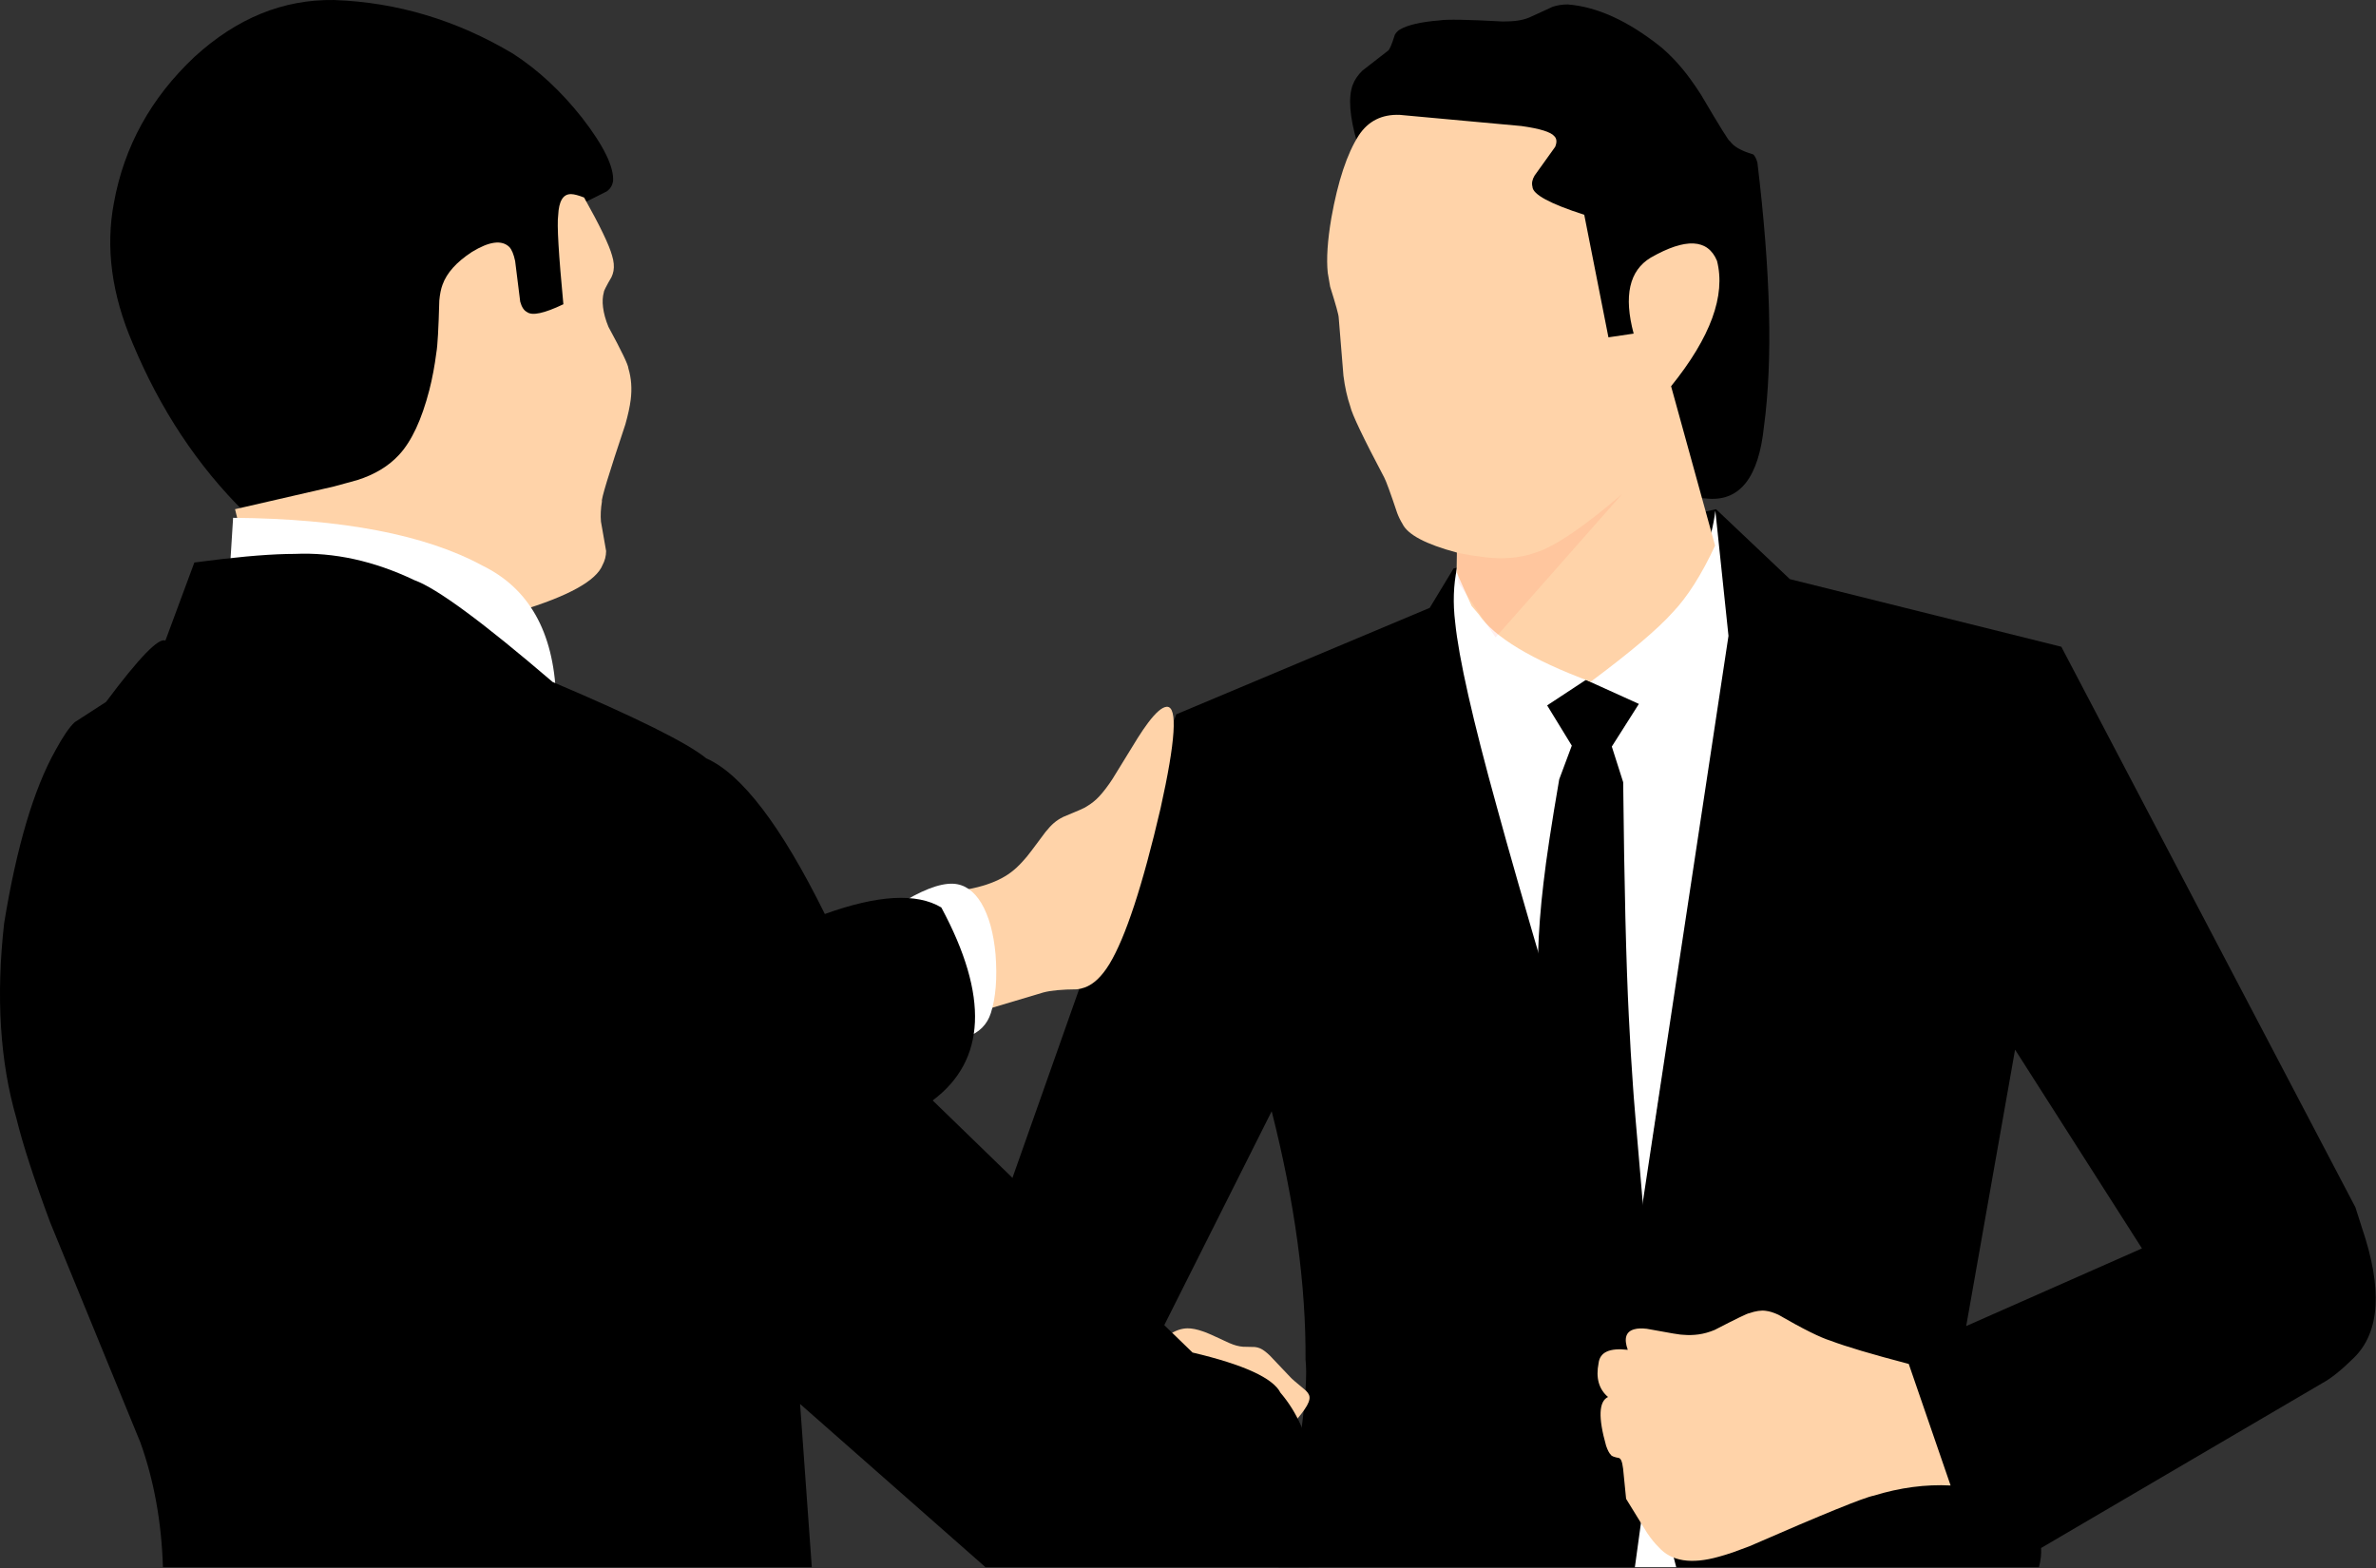 <svg width="559" height="369" viewBox="0 0 559 369" fill="none" xmlns="http://www.w3.org/2000/svg">
<rect x="0" y="0" width="559" height="369" fill="#333333" stroke="none"/>
<path d="M368.802 1.048C367.627 1.04 366.466 1.218 365.319 1.582L359.754 4.137C358.861 4.487 357.978 4.722 357.105 4.84C356.203 4.984 355.028 5.057 353.581 5.059C345.358 4.605 340.368 4.521 338.61 4.808C334.243 5.157 331.142 5.88 329.307 6.976C328.848 7.26 328.467 7.659 328.164 8.174C327.431 10.533 326.879 11.797 326.509 11.965L320.513 16.632C319.45 17.673 318.694 18.794 318.245 19.994C317.173 22.923 317.521 27.448 319.292 33.567L319.809 35.246L396.599 116.904L402.024 117.344C409.44 117.842 413.764 112.207 414.997 100.439C417.102 84.878 416.589 64.136 413.459 38.212C413.142 37.185 412.802 36.554 412.439 36.318C409.639 35.498 407.813 34.444 406.961 33.156C406.929 33.512 404.682 29.901 400.218 22.323C399.372 20.988 398.481 19.683 397.544 18.409C395.385 15.471 393.051 12.963 390.541 10.885C382.929 4.864 375.705 1.585 368.868 1.048L368.802 1.048Z" fill="black"/>
<path d="M504.44 294.433L504.072 294.888C439.91 365.556 440.032 365.404 504.44 294.433Z" fill="#49494D"/>
<path d="M403.726 119.809L341.983 133.758L336.368 143.025L276.733 168.077L235.406 285.051L271.724 316.166L299.189 261.465C304.611 282.845 307.266 302.347 307.154 319.969C307.896 326.371 305.775 342.63 300.791 368.746L479.702 368.747C480.125 367.187 480.295 365.681 480.21 364.231L546.427 325.409C548.428 324.33 550.892 322.349 553.819 319.466C559.959 313.418 560.575 303.198 555.666 288.808L554.163 284.086L484.968 152.178L421.103 136.268L403.726 119.809ZM474.085 246.974L489.011 270.36L503.938 293.746C490.154 299.835 476.37 305.925 462.586 312.014L474.085 246.974Z" fill="black"/>
<path d="M403.569 120.173C402.696 127.194 400.219 133.423 396.138 138.859C392.702 143.62 385.258 150.51 373.805 159.53C363.481 155.658 356.478 152.12 352.794 148.917C349.154 146.105 345.82 141.014 342.792 133.643C341.949 137.646 341.805 141.904 342.359 146.418C343.2 154.835 346.479 169.361 352.195 189.995C357.513 209.523 368.157 245.708 384.128 298.55L406.659 149.617L403.605 120.507L403.569 120.173Z" fill="white"/>
<path d="M388.011 344.156L384.637 368.746L394.365 368.747L388.011 344.156Z" fill="white"/>
<path d="M373.106 159.976L363.997 165.973L369.797 175.444L366.836 183.37C365.023 193.911 363.792 202.019 363.145 207.694C361.736 219.457 361.426 230.142 362.217 239.747C363.032 250.82 365.727 262.912 370.302 276.022C375.965 291.477 380.738 300.623 384.621 303.457C386.631 304.614 387.44 300.735 387.048 291.819C386.949 289.429 386.752 286.37 386.458 282.642C385.032 266.253 384.279 257.269 384.2 255.69C383.819 250.46 383.491 244.953 383.214 239.169C382.583 226.771 382.139 208.398 381.884 184.049L379.21 175.661L385.58 165.625L373.135 159.989L373.106 159.976Z" fill="black"/>
<path d="M329.33 27.03C325.11 26.861 321.887 28.477 319.661 31.878C316.919 36.157 314.774 42.623 313.228 51.279C312.323 56.593 312.039 60.894 312.377 64.183L312.942 67.458C314.272 71.672 314.942 74.085 314.952 74.696L316.072 88.407C316.409 91.067 316.94 93.46 317.665 95.585C318.084 97.477 320.752 103.07 325.669 112.363C326.122 113.214 327.137 115.993 328.713 120.702C329.053 121.606 329.465 122.451 329.948 123.237C331.17 125.796 335.44 128.057 342.76 130.018L342.694 134.66L346.214 142.568L347.898 144.548C351.562 149.942 360.343 155.229 374.241 160.409C383.574 153.464 389.996 148.033 393.507 144.116C396.991 140.469 400.324 135.224 403.508 128.381L393.156 90.879C402.446 79.371 406.046 69.533 403.955 61.364C401.784 56.173 396.588 55.925 388.368 60.618C383.315 63.663 381.976 69.622 384.35 78.497L378.416 79.372L372.725 50.533C364.652 47.939 360.591 45.739 360.542 43.933C360.32 43.113 360.485 42.242 361.036 41.321L365.885 34.551C366.331 33.465 366.27 32.635 365.701 32.062C364.891 31.064 362.302 30.261 357.935 29.652L329.344 27.03H329.33Z" fill="#FFD3A9"/>
<path d="M449.07 320.925C440.371 318.644 434.246 316.824 430.695 315.467C428.256 314.719 424.156 312.68 418.395 309.35C417.285 308.833 416.296 308.526 415.428 308.429C414.368 308.271 413.062 308.461 411.51 309C411.223 308.972 408.516 310.281 403.39 312.929C402.107 313.46 400.848 313.811 399.613 313.982C398.42 314.143 397.232 314.172 396.048 314.069C395.698 314.131 392.827 313.659 387.438 312.652C386.237 312.515 385.275 312.55 384.55 312.754C382.526 313.276 381.997 314.892 382.962 317.603C378.686 317.108 376.398 318.156 376.098 320.747C375.412 324.202 376.151 326.855 378.318 328.705C376.14 329.737 375.989 333.558 377.864 340.167C378.234 341.244 378.617 341.968 379.012 342.34C379.156 342.619 379.806 342.864 380.963 343.075C381.108 343.143 381.251 343.303 381.394 343.556C381.598 343.98 381.753 344.635 381.861 345.52L382.573 352.664L387.512 360.685C388.447 362.061 389.351 363.175 390.224 364.026C393.175 367.367 397.897 368.119 404.39 366.283C405.356 366.024 406.454 365.685 407.683 365.267L411.617 363.812C428.833 356.3 438.57 352.336 440.829 351.92C447.01 350.016 453.04 349.218 458.918 349.525L449.072 320.93L449.07 320.925Z" fill="#FFD3A9"/>
<path d="M352.314 192.374L315.56 219.594L354.34 323.814L386.955 305.137C372.595 261.044 361.063 223.509 352.36 192.531L352.314 192.374Z" fill="black"/>
<path d="M394.984 230.51C390.6 254.866 386.873 280.372 383.804 307.028L414.499 268.301L395 230.54L394.984 230.51Z" fill="black"/>
<path d="M381.614 116.266C372.553 124.02 365.782 128.604 361.301 130.018C358.831 130.898 356.161 131.339 353.291 131.342C350.86 131.382 347.337 130.953 342.72 130.056L343.108 137.097L351.867 149.976L381.581 116.308L381.614 116.266Z" fill="#FF1C00" fill-opacity="0.067"/>
<path d="M274.507 166.297C273.409 166.365 271.942 167.622 270.106 170.069C269.358 171.062 268.554 172.239 267.694 173.599L261.69 183.362C260.6 185.014 259.577 186.352 258.62 187.378C257.772 188.295 256.789 189.084 255.673 189.747C255.439 189.986 253.585 190.814 250.111 192.23C249.291 192.64 248.571 193.112 247.95 193.647C247.364 194.146 246.711 194.842 245.993 195.735C243.141 199.592 241.543 201.685 241.198 202.014C240.248 203.12 239.357 204.02 238.523 204.711C235.19 207.546 229.978 209.271 222.888 209.886L230.381 238.026L245.416 233.536C247.183 233.053 249.827 232.802 253.346 232.783C253.981 232.711 254.599 232.567 255.2 232.35C257.277 231.608 259.214 229.77 261.011 226.837C264.804 220.577 268.817 208.357 273.05 190.177C276.585 174.282 277.091 166.322 274.565 166.298L274.507 166.297Z" fill="#FFD3A9"/>
<path d="M224.216 207.935C221.016 207.805 216.615 209.528 211.014 213.104L227.433 244.017C230.356 242.983 232.253 241.094 233.124 238.35C234.282 234.73 234.647 230.125 234.221 224.536C233.766 219.525 232.653 215.517 230.882 212.511C229.12 209.592 226.908 208.067 224.245 207.936L224.216 207.935Z" fill="white"/>
<path d="M78.532 0.005C66.631 -0.174 55.715 4.276 45.784 13.355C35.536 22.98 29.21 34.429 26.805 47.7C24.801 58.243 26.271 69.274 31.216 80.791C37.696 96.331 46.457 109.563 57.498 120.486L101.696 117.261C105.998 100.709 109.728 89.83 112.889 84.626C114.922 81.006 117.221 78.507 119.786 77.128C120.945 76.468 122.322 75.929 123.919 75.51L131.7 74.012C132.662 73.754 133.453 73.273 134.071 72.57C134.758 71.679 135.071 70.338 135.011 68.546L133.408 55.888C133.257 53.987 133.385 52.434 133.79 51.229C134.252 50.012 135.03 49.055 136.124 48.358L142.807 45C143.593 44.407 144.07 43.625 144.236 42.651C144.477 39.291 142.047 34.312 136.948 27.717C131.991 21.446 126.569 16.415 120.682 12.625C107.458 4.739 93.44 0.533 78.629 0.005H78.532Z" fill="black"/>
<path d="M134.303 45.675C132.474 45.668 131.482 47.321 131.325 50.634C131.015 52.814 131.422 59.798 132.545 71.585C128.039 73.741 125.184 74.351 123.982 73.416C123.265 73.054 122.734 72.242 122.389 70.98L121.197 61.426C120.862 59.834 120.407 58.731 119.831 58.118C118.047 56.394 115.107 56.785 111.013 59.291C107.397 61.657 105.096 64.225 104.111 66.996C103.751 67.948 103.499 69.189 103.355 70.72C103.177 77.331 102.947 81.406 102.666 82.945C102.27 86.056 101.716 89.005 101.005 91.79C99.207 98.746 96.843 103.812 93.913 106.986C91.445 109.674 88.154 111.667 84.04 112.965L78.554 114.465L55.298 119.812L56.876 126.24L122.219 143.759C133.761 140.255 140.274 136.654 141.756 132.956C142.306 131.935 142.588 130.838 142.603 129.665L141.386 122.725C141.259 121.265 141.337 119.681 141.62 117.972C141.386 117.578 143.222 111.54 147.126 99.859C147.767 97.589 148.186 95.656 148.384 94.058C148.712 91.418 148.532 88.961 147.843 86.687C147.824 85.886 146.26 82.626 143.151 76.907C142.487 75.31 142.063 73.779 141.877 72.315C141.707 70.979 141.772 69.786 142.072 68.736C142.045 68.485 142.643 67.306 143.866 65.199C144.082 64.75 144.239 64.264 144.339 63.739C144.525 62.668 144.413 61.47 144.004 60.145C143.329 57.658 141.135 53.101 137.423 46.476C136.092 45.955 135.085 45.689 134.403 45.676L134.303 45.675Z" fill="#FFD3A9"/>
<path d="M54.843 121.835L53.74 139.437L130.813 163.777C130.229 148.65 124.446 138.414 113.465 133.068C100.068 125.802 80.539 122.058 54.879 121.836L54.843 121.835Z" fill="white"/>
<path d="M296.416 317.242C296.055 317.088 295.659 316.988 295.229 316.942L292.453 316.88C291.962 316.845 291.434 316.752 290.87 316.602C290.411 316.48 289.857 316.28 289.205 316.002C285.746 314.366 283.687 313.456 283.028 313.273C281.64 312.782 280.426 312.54 279.388 312.547C276.731 312.585 274.102 314.238 271.502 317.506L304.063 335.166C304.483 334.737 305.192 333.892 306.191 332.632C306.778 331.868 307.215 331.226 307.499 330.706C308.093 329.65 308.246 328.812 307.958 328.192C307.845 327.904 307.614 327.582 307.265 327.228C305.009 325.356 303.813 324.326 303.678 324.138L298.73 318.926C297.816 318.056 297.051 317.498 296.436 317.25L296.416 317.242Z" fill="#FFD3A9"/>
<path d="M69.319 130.331L67.347 130.356C61.872 130.489 54.666 131.154 45.728 132.353L38.911 150.741C37.384 149.926 32.729 154.731 24.947 165.158L17.586 169.921C16.354 171.035 14.825 173.274 12.998 176.639C7.91 185.75 3.901 199.286 0.971 217.247C-0.968 234.527 -0.003 249.832 3.865 263.165C5.349 269.239 7.998 277.396 11.81 287.636L33.031 339.412C36.232 348.342 38.001 358.12 38.337 368.746L190.992 368.747L188.234 330.347L231.85 368.746L307.997 368.747C311.322 350.53 309.076 336.851 301.259 327.708C299.498 324.232 292.599 321.077 280.562 318.241L219.434 258.928C232.005 249.51 232.68 234.373 221.461 213.518C215.664 210.055 206.53 210.569 194.058 215.059C183.822 194.353 174.528 182.146 166.175 178.438C161.706 174.79 149.655 168.799 130.022 160.465C113.607 146.395 102.781 138.416 97.541 136.529C88.006 131.98 78.599 129.914 69.319 130.331Z" fill="black"/>
</svg>
